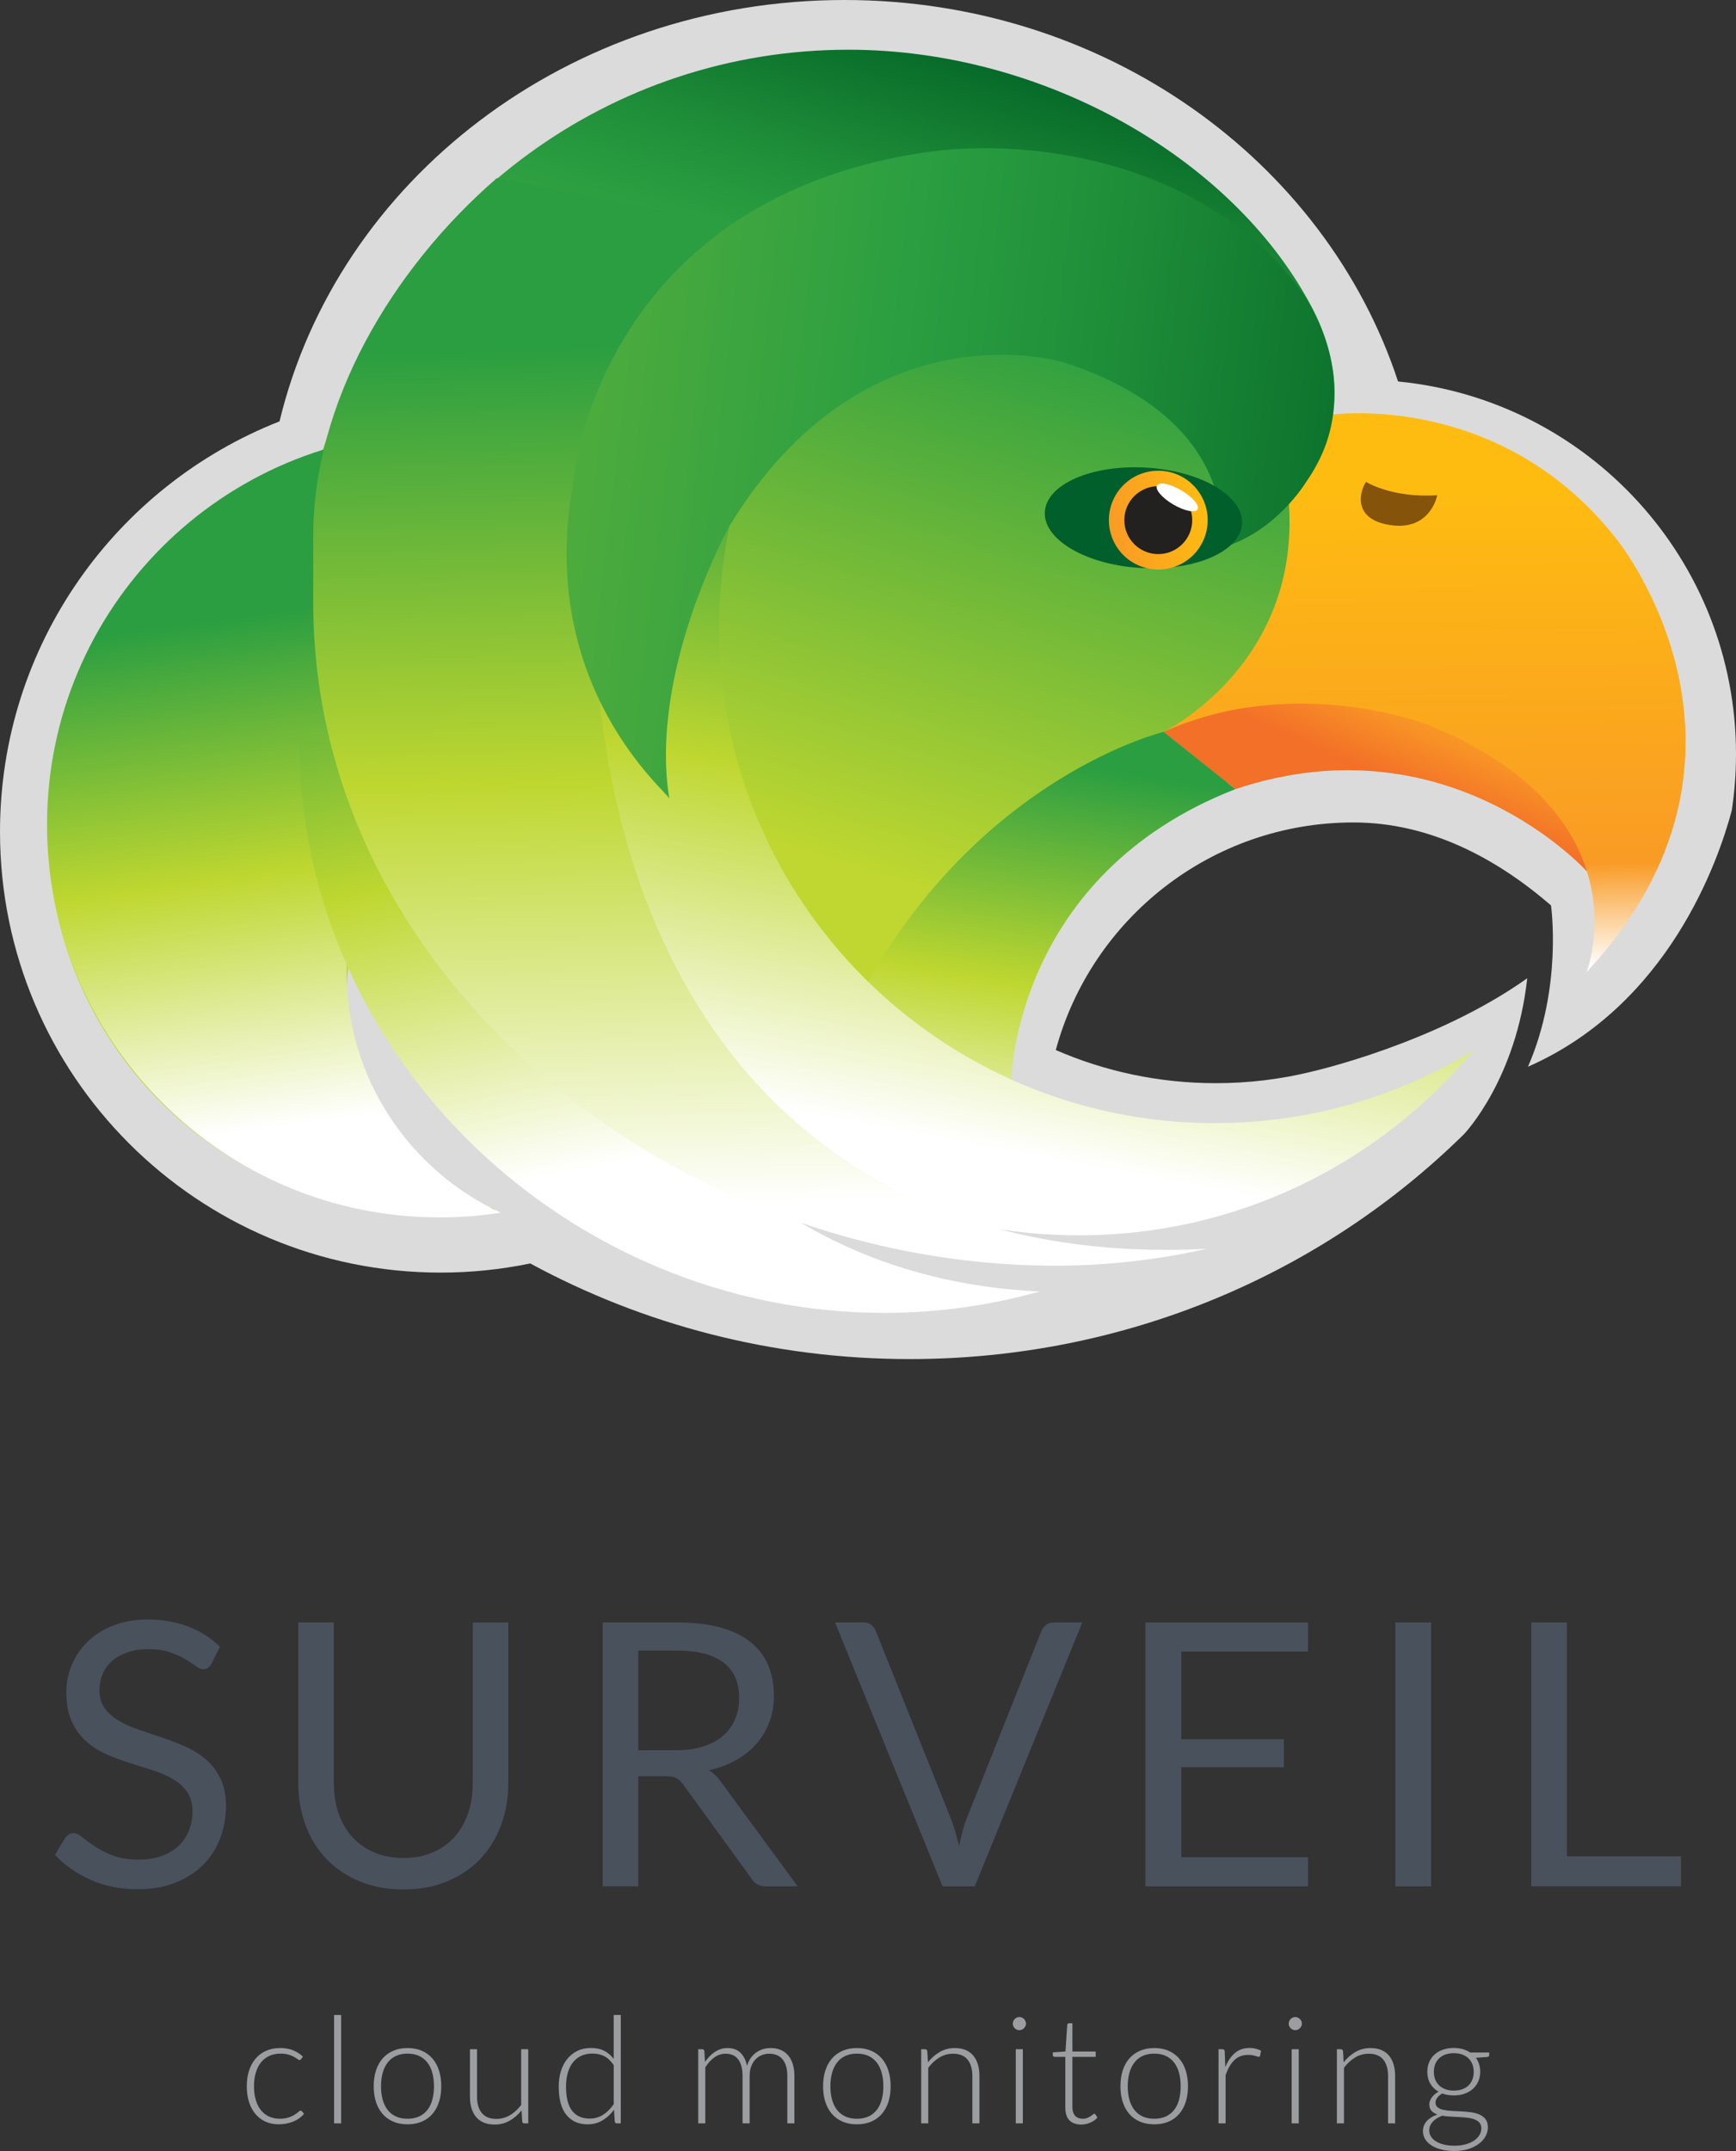 <?xml version="1.0" encoding="utf-8"?>
<!-- Generator: Adobe Illustrator 16.0.4, SVG Export Plug-In . SVG Version: 6.00 Build 0)  -->
<!DOCTYPE svg PUBLIC "-//W3C//DTD SVG 1.1//EN" "http://www.w3.org/Graphics/SVG/1.1/DTD/svg11.dtd">
<svg version="1.1" xmlns="http://www.w3.org/2000/svg" xmlns:xlink="http://www.w3.org/1999/xlink" x="0px" y="0px"
	 width="390.838px" height="484.172px" viewBox="0 0 390.838 484.172" enable-background="new 0 0 390.838 484.172"
	 xml:space="preserve">
<rect x="0" y="0" width="390.838" height="484.172" fill="#333333" stroke="none"/>
<g id="Calque_2" display="none">
	<rect x="-1523.83" y="-205.333" display="inline" fill="#FFFFFF" width="2263.846" height="1579.096"/>
</g>
<g id="Calque_1">
	<g>
		<path fill="#DBDBDB" d="M314.756,85.869C298.391,36.149,248.781,0,190.119,0C127.979,0,76.002,40.562,62.932,94.849
			C26.084,109.338,0,145.236,0,187.226c0,54.801,44.426,99.226,99.227,99.226c6.906,0,13.643-0.717,20.152-2.06
			c25.264,13.701,54.4,21.524,85.434,21.524c48.861,0,93.037-19.375,124.762-50.603c0.291-0.304,11.77-12.404,14.262-35.115
			c-20.846,14.831-48.625,21.037-48.625,21.037l0.002,0.008c-6.891,1.681-14.09,2.572-21.498,2.572
			c-12.801,0-24.98-2.66-36.016-7.458l-0.004-0.001c7.992-29.516,34.965-51.229,67.008-51.229c17.312,0,32.322,8.183,44.48,18.664
			c0,0,2.666,18.333-5.182,36.324l0.006-0.004c31.648-13.932,42.84-46.29,45.877-57.674c0.623-4.131,0.953-8.359,0.953-12.665
			C390.838,125.986,357.455,90.005,314.756,85.869z"/>
		<g>
			<path fill="#49515C" d="M47.591,374.486c-0.249,0.415-0.512,0.725-0.787,0.933c-0.276,0.207-0.636,0.311-1.078,0.311
				c-0.47,0-1.015-0.234-1.637-0.704s-1.409-0.988-2.362-1.554c-0.953-0.566-2.1-1.084-3.439-1.554
				c-1.341-0.47-2.964-0.705-4.87-0.705c-1.796,0-3.385,0.242-4.766,0.725c-1.382,0.484-2.535,1.14-3.461,1.969
				c-0.926,0.829-1.623,1.803-2.093,2.922c-0.47,1.119-0.705,2.328-0.705,3.626c0,1.658,0.408,3.033,1.223,4.124
				c0.815,1.092,1.893,2.024,3.233,2.797c1.34,0.774,2.859,1.444,4.559,2.01c1.699,0.567,3.439,1.154,5.222,1.762
				c1.782,0.608,3.522,1.292,5.222,2.051c1.699,0.76,3.219,1.72,4.56,2.88c1.339,1.16,2.417,2.583,3.232,4.269
				c0.814,1.686,1.223,3.758,1.223,6.217c0,2.597-0.442,5.035-1.326,7.314c-0.885,2.28-2.176,4.262-3.875,5.947
				c-1.699,1.686-3.786,3.012-6.259,3.979s-5.283,1.451-8.434,1.451c-3.841,0-7.343-0.697-10.506-2.093
				c-3.164-1.395-5.864-3.281-8.103-5.657l2.321-3.813c0.221-0.304,0.49-0.559,0.809-0.767c0.316-0.207,0.669-0.311,1.057-0.311
				c0.58,0,1.243,0.311,1.989,0.932c0.746,0.622,1.678,1.306,2.797,2.052s2.473,1.43,4.062,2.051s3.529,0.933,5.823,0.933
				c1.906,0,3.605-0.262,5.098-0.788c1.492-0.524,2.756-1.264,3.792-2.217s1.83-2.093,2.383-3.419s0.829-2.804,0.829-4.435
				c0-1.795-0.408-3.267-1.223-4.414c-0.815-1.146-1.886-2.106-3.212-2.88c-1.326-0.773-2.839-1.43-4.538-1.969
				c-1.699-0.539-3.439-1.091-5.222-1.658c-1.782-0.566-3.523-1.223-5.223-1.968c-1.698-0.746-3.211-1.713-4.537-2.901
				c-1.327-1.188-2.397-2.673-3.212-4.455c-0.815-1.782-1.223-3.985-1.223-6.61c0-2.099,0.407-4.13,1.223-6.092
				c0.814-1.961,1.995-3.702,3.543-5.222c1.547-1.519,3.461-2.735,5.74-3.647c2.279-0.912,4.896-1.368,7.854-1.368
				c3.315,0,6.341,0.525,9.076,1.575c2.735,1.05,5.125,2.569,7.17,4.559L47.591,374.486z"/>
			<path fill="#49515C" d="M90.816,418.209c2.459,0,4.655-0.415,6.59-1.243c1.934-0.829,3.57-1.989,4.911-3.481
				c1.34-1.492,2.362-3.274,3.066-5.346c0.705-2.072,1.058-4.352,1.058-6.838v-36.097h7.998V401.3c0,3.426-0.546,6.604-1.637,9.532
				c-1.092,2.929-2.652,5.464-4.684,7.605c-2.03,2.142-4.511,3.82-7.438,5.035c-2.929,1.216-6.217,1.824-9.864,1.824
				c-3.646,0-6.935-0.608-9.863-1.824c-2.929-1.215-5.415-2.894-7.46-5.035c-2.045-2.141-3.612-4.676-4.704-7.605
				c-1.092-2.928-1.637-6.106-1.637-9.532v-36.097h7.999v36.056c0,2.487,0.352,4.766,1.057,6.838
				c0.704,2.072,1.727,3.854,3.066,5.346c1.34,1.492,2.984,2.66,4.933,3.502C86.154,417.788,88.357,418.209,90.816,418.209z"/>
			<path fill="#49515C" d="M143.698,399.808v24.783h-7.999v-59.389h16.785c3.757,0,7.004,0.38,9.739,1.14
				c2.734,0.76,4.993,1.858,6.775,3.295s3.102,3.17,3.958,5.201s1.285,4.303,1.285,6.817c0,2.1-0.332,4.062-0.995,5.885
				c-0.663,1.824-1.623,3.46-2.88,4.911c-1.258,1.451-2.791,2.688-4.601,3.709c-1.81,1.022-3.861,1.796-6.154,2.321
				c0.994,0.58,1.879,1.423,2.652,2.528l17.323,23.582h-7.128c-1.465,0-2.542-0.566-3.232-1.699l-15.417-21.219
				c-0.471-0.663-0.981-1.14-1.534-1.43s-1.382-0.435-2.486-0.435H143.698z M143.698,393.964h8.413c2.348,0,4.413-0.283,6.195-0.85
				c1.782-0.566,3.274-1.368,4.476-2.404c1.202-1.036,2.107-2.272,2.715-3.709c0.607-1.437,0.912-3.025,0.912-4.766
				c0-3.536-1.168-6.202-3.502-7.999c-2.335-1.796-5.81-2.694-10.423-2.694h-8.786V393.964z"/>
			<path fill="#49515C" d="M188.002,365.203h6.423c0.719,0,1.299,0.18,1.741,0.539c0.441,0.359,0.773,0.815,0.994,1.368
				l16.785,41.899c0.387,0.94,0.738,1.962,1.057,3.067c0.317,1.105,0.628,2.252,0.933,3.44c0.249-1.188,0.518-2.334,0.808-3.44
				c0.291-1.104,0.629-2.127,1.016-3.067l16.702-41.899c0.192-0.469,0.524-0.905,0.994-1.306c0.47-0.4,1.05-0.601,1.741-0.601h6.465
				l-24.203,59.389h-7.253L188.002,365.203z"/>
			<path fill="#49515C" d="M294.47,365.203v6.548h-28.513v19.728h23.084v6.299h-23.084v20.266h28.513v6.548h-36.595v-59.389H294.47z
				"/>
			<path fill="#49515C" d="M322.194,424.591h-8.04v-59.389h8.04V424.591z"/>
			<path fill="#49515C" d="M352.779,417.836h25.695v6.755h-33.735v-59.389h8.04V417.836z"/>
		</g>
		<g>
			<g>
				<path fill="#9B9DA0" d="M67.785,463.495c-0.056,0.056-0.109,0.104-0.159,0.142c-0.051,0.04-0.12,0.059-0.21,0.059
					c-0.111,0-0.266-0.076-0.461-0.227c-0.196-0.151-0.456-0.316-0.78-0.495s-0.729-0.344-1.216-0.495s-1.076-0.227-1.769-0.227
					c-0.962,0-1.814,0.17-2.558,0.512c-0.744,0.341-1.37,0.83-1.878,1.467c-0.51,0.637-0.897,1.409-1.166,2.314
					c-0.269,0.906-0.402,1.923-0.402,3.052c0,1.174,0.137,2.214,0.411,3.119c0.273,0.906,0.662,1.669,1.165,2.289
					c0.503,0.621,1.112,1.093,1.828,1.417c0.715,0.324,1.509,0.486,2.381,0.486c0.806,0,1.479-0.095,2.021-0.285
					c0.542-0.19,0.989-0.397,1.342-0.621c0.352-0.224,0.631-0.43,0.838-0.621c0.207-0.19,0.372-0.285,0.495-0.285
					c0.145,0,0.257,0.056,0.335,0.168l0.437,0.537c-0.258,0.335-0.582,0.648-0.973,0.939c-0.392,0.291-0.833,0.542-1.325,0.755
					s-1.025,0.377-1.602,0.495c-0.576,0.117-1.177,0.176-1.803,0.176c-1.062,0-2.032-0.192-2.909-0.578
					c-0.878-0.386-1.633-0.945-2.265-1.677c-0.632-0.732-1.123-1.629-1.476-2.691s-0.528-2.27-0.528-3.623
					c0-1.274,0.168-2.437,0.503-3.488c0.336-1.051,0.824-1.956,1.468-2.717c0.643-0.76,1.431-1.35,2.364-1.769
					s2.004-0.629,3.212-0.629c1.084,0,2.049,0.173,2.893,0.52s1.579,0.816,2.205,1.409L67.785,463.495z"/>
				<path fill="#9B9DA0" d="M76.807,453.55v24.4h-1.593v-24.4H76.807z"/>
				<path fill="#9B9DA0" d="M91.748,460.996c1.196,0,2.267,0.204,3.212,0.612c0.944,0.408,1.741,0.987,2.39,1.735
					c0.648,0.75,1.143,1.652,1.484,2.708c0.341,1.057,0.512,2.239,0.512,3.547s-0.171,2.488-0.512,3.539
					c-0.342,1.051-0.836,1.951-1.484,2.7s-1.445,1.325-2.39,1.727c-0.945,0.402-2.016,0.604-3.212,0.604s-2.267-0.201-3.211-0.604
					c-0.945-0.402-1.744-0.978-2.398-1.727s-1.151-1.649-1.492-2.7c-0.342-1.051-0.512-2.23-0.512-3.539s0.17-2.49,0.512-3.547
					c0.341-1.057,0.838-1.959,1.492-2.708c0.654-0.749,1.453-1.327,2.398-1.735C89.481,461.2,90.552,460.996,91.748,460.996z
					 M91.748,476.911c0.995,0,1.864-0.17,2.608-0.512c0.743-0.341,1.363-0.83,1.861-1.467c0.497-0.637,0.869-1.406,1.115-2.306
					c0.245-0.899,0.369-1.909,0.369-3.027c0-1.107-0.124-2.113-0.369-3.019c-0.246-0.906-0.618-1.68-1.115-2.323
					c-0.498-0.643-1.118-1.137-1.861-1.484c-0.744-0.347-1.613-0.52-2.608-0.52s-1.864,0.173-2.607,0.52s-1.364,0.841-1.861,1.484
					c-0.498,0.643-0.872,1.417-1.124,2.323c-0.251,0.906-0.377,1.912-0.377,3.019c0,1.118,0.126,2.127,0.377,3.027
					c0.252,0.9,0.626,1.669,1.124,2.306c0.497,0.637,1.118,1.126,1.861,1.467C89.884,476.741,90.753,476.911,91.748,476.911z"/>
				<path fill="#9B9DA0" d="M107.395,461.265v10.666c0,1.565,0.359,2.792,1.077,3.681s1.812,1.333,3.281,1.333
					c1.088,0,2.104-0.276,3.045-0.83c0.942-0.553,1.79-1.322,2.541-2.306v-12.544h1.594v16.686h-0.878
					c-0.31,0-0.47-0.145-0.48-0.436l-0.152-2.482c-0.772,0.961-1.665,1.733-2.678,2.314c-1.014,0.581-2.142,0.872-3.384,0.872
					c-0.93,0-1.741-0.146-2.436-0.436c-0.694-0.291-1.271-0.71-1.729-1.258s-0.807-1.208-1.041-1.979
					c-0.235-0.771-0.353-1.644-0.353-2.616v-10.666H107.395z"/>
				<path fill="#9B9DA0" d="M138.883,477.951c-0.276,0-0.437-0.145-0.48-0.436l-0.169-2.633c-0.738,1.006-1.604,1.806-2.594,2.398
					c-0.991,0.593-2.103,0.889-3.333,0.889c-2.049,0-3.647-0.709-4.795-2.129s-1.721-3.55-1.721-6.39
					c0-1.218,0.159-2.356,0.479-3.413s0.789-1.973,1.411-2.75c0.621-0.777,1.382-1.389,2.283-1.836s1.939-0.671,3.115-0.671
					c1.131,0,2.11,0.209,2.938,0.629c0.828,0.419,1.545,1.031,2.149,1.836v-9.895h1.594v24.4H138.883z M132.759,476.877
					c1.108,0,2.111-0.285,3.007-0.855c0.896-0.57,1.696-1.364,2.401-2.381v-8.804c-0.649-0.95-1.363-1.621-2.142-2.012
					s-1.66-0.587-2.646-0.587c-0.984,0-1.848,0.179-2.586,0.537c-0.739,0.358-1.358,0.863-1.856,1.518
					c-0.498,0.654-0.873,1.437-1.125,2.348c-0.252,0.912-0.378,1.915-0.378,3.01c0,2.482,0.459,4.308,1.377,5.476
					C129.729,476.293,131.046,476.877,132.759,476.877z"/>
				<path fill="#9B9DA0" d="M157.2,477.951v-16.686h0.872c0.29,0,0.458,0.14,0.503,0.419l0.151,2.415
					c0.324-0.458,0.671-0.877,1.039-1.258c0.369-0.38,0.764-0.707,1.183-0.981s0.866-0.486,1.342-0.637
					c0.475-0.151,0.976-0.227,1.501-0.227c1.218,0,2.19,0.355,2.918,1.065c0.727,0.71,1.218,1.697,1.476,2.96
					c0.2-0.693,0.482-1.292,0.846-1.794c0.362-0.503,0.778-0.919,1.247-1.25c0.469-0.33,0.979-0.576,1.532-0.738
					s1.119-0.243,1.699-0.243c0.826,0,1.568,0.137,2.228,0.411c0.658,0.274,1.219,0.679,1.683,1.216
					c0.463,0.537,0.817,1.196,1.062,1.979c0.246,0.783,0.369,1.677,0.369,2.684v10.666h-1.594v-10.666
					c0-1.632-0.352-2.876-1.057-3.731c-0.704-0.855-1.71-1.283-3.019-1.283c-0.581,0-1.138,0.106-1.668,0.319
					c-0.531,0.212-1.001,0.528-1.409,0.947c-0.408,0.419-0.732,0.942-0.973,1.568s-0.36,1.353-0.36,2.18v10.666h-1.593v-10.666
					c0-1.621-0.325-2.862-0.973-3.723c-0.648-0.861-1.594-1.292-2.835-1.292c-0.905,0-1.743,0.271-2.515,0.813
					c-0.771,0.542-1.459,1.294-2.063,2.256v12.611H157.2z"/>
				<path fill="#9B9DA0" d="M192.92,460.996c1.196,0,2.267,0.204,3.212,0.612c0.944,0.408,1.741,0.987,2.39,1.735
					c0.648,0.75,1.143,1.652,1.484,2.708c0.341,1.057,0.512,2.239,0.512,3.547s-0.171,2.488-0.512,3.539
					c-0.342,1.051-0.836,1.951-1.484,2.7s-1.445,1.325-2.39,1.727c-0.945,0.402-2.016,0.604-3.212,0.604s-2.267-0.201-3.211-0.604
					c-0.945-0.402-1.744-0.978-2.398-1.727s-1.151-1.649-1.492-2.7c-0.342-1.051-0.512-2.23-0.512-3.539s0.17-2.49,0.512-3.547
					c0.341-1.057,0.838-1.959,1.492-2.708c0.654-0.749,1.453-1.327,2.398-1.735C190.653,461.2,191.724,460.996,192.92,460.996z
					 M192.92,476.911c0.995,0,1.864-0.17,2.608-0.512c0.743-0.341,1.363-0.83,1.861-1.467c0.497-0.637,0.869-1.406,1.115-2.306
					c0.245-0.899,0.369-1.909,0.369-3.027c0-1.107-0.124-2.113-0.369-3.019c-0.246-0.906-0.618-1.68-1.115-2.323
					c-0.498-0.643-1.118-1.137-1.861-1.484c-0.744-0.347-1.613-0.52-2.608-0.52s-1.864,0.173-2.607,0.52s-1.364,0.841-1.861,1.484
					c-0.498,0.643-0.872,1.417-1.124,2.323c-0.251,0.906-0.377,1.912-0.377,3.019c0,1.118,0.126,2.127,0.377,3.027
					c0.252,0.9,0.626,1.669,1.124,2.306c0.497,0.637,1.118,1.126,1.861,1.467C191.056,476.741,191.925,476.911,192.92,476.911z"/>
				<path fill="#9B9DA0" d="M207.393,477.951v-16.686h0.872c0.29,0,0.458,0.14,0.503,0.419l0.151,2.516
					c0.76-0.961,1.646-1.736,2.657-2.323s2.139-0.88,3.38-0.88c0.916,0,1.725,0.146,2.423,0.436c0.699,0.291,1.277,0.71,1.736,1.258
					c0.458,0.548,0.805,1.208,1.039,1.979c0.235,0.771,0.353,1.644,0.353,2.616v10.666h-1.594v-10.666
					c0-1.565-0.357-2.792-1.073-3.681c-0.715-0.889-1.811-1.333-3.286-1.333c-1.096,0-2.113,0.283-3.053,0.847
					c-0.938,0.564-1.777,1.339-2.516,2.323v12.51H207.393z"/>
				<path fill="#9B9DA0" d="M230.987,455.512c0,0.201-0.042,0.389-0.125,0.562c-0.084,0.173-0.193,0.327-0.327,0.461
					c-0.135,0.134-0.291,0.241-0.47,0.319s-0.369,0.117-0.57,0.117s-0.392-0.039-0.57-0.117s-0.335-0.185-0.47-0.319
					c-0.134-0.134-0.24-0.288-0.318-0.461s-0.117-0.361-0.117-0.562s0.039-0.394,0.117-0.579c0.078-0.184,0.185-0.344,0.318-0.478
					c0.135-0.134,0.291-0.241,0.47-0.319s0.369-0.117,0.57-0.117s0.392,0.039,0.57,0.117s0.335,0.185,0.47,0.319
					c0.134,0.134,0.243,0.293,0.327,0.478C230.945,455.118,230.987,455.311,230.987,455.512z M230.283,461.265v16.686h-1.593
					v-16.686H230.283z"/>
				<path fill="#9B9DA0" d="M243.414,478.219c-1.13,0-2.007-0.313-2.633-0.939c-0.627-0.626-0.939-1.593-0.939-2.901v-11.403h-2.398
					c-0.123,0-0.224-0.034-0.302-0.101c-0.078-0.067-0.117-0.162-0.117-0.285v-0.621l2.851-0.201l0.398-5.97
					c0.011-0.101,0.053-0.19,0.124-0.268c0.072-0.078,0.169-0.118,0.291-0.118h0.746v6.373h5.249v1.191h-5.249v11.32
					c0,0.458,0.059,0.853,0.177,1.182c0.117,0.33,0.279,0.601,0.486,0.813c0.206,0.212,0.449,0.369,0.729,0.469
					c0.279,0.101,0.581,0.151,0.905,0.151c0.402,0,0.749-0.059,1.04-0.176c0.29-0.117,0.542-0.246,0.754-0.386
					c0.213-0.14,0.386-0.268,0.521-0.386c0.134-0.117,0.24-0.176,0.318-0.176c0.09,0,0.179,0.056,0.269,0.168l0.436,0.704
					c-0.425,0.47-0.964,0.847-1.618,1.132S244.118,478.219,243.414,478.219z"/>
				<path fill="#9B9DA0" d="M259.864,460.996c1.196,0,2.267,0.204,3.212,0.612c0.944,0.408,1.741,0.987,2.39,1.735
					c0.648,0.75,1.143,1.652,1.484,2.708c0.341,1.057,0.512,2.239,0.512,3.547s-0.171,2.488-0.512,3.539
					c-0.342,1.051-0.836,1.951-1.484,2.7s-1.445,1.325-2.39,1.727c-0.945,0.402-2.016,0.604-3.212,0.604s-2.267-0.201-3.211-0.604
					c-0.945-0.402-1.744-0.978-2.398-1.727s-1.151-1.649-1.492-2.7c-0.342-1.051-0.512-2.23-0.512-3.539s0.17-2.49,0.512-3.547
					c0.341-1.057,0.838-1.959,1.492-2.708c0.654-0.749,1.453-1.327,2.398-1.735C257.598,461.2,258.668,460.996,259.864,460.996z
					 M259.864,476.911c0.995,0,1.864-0.17,2.608-0.512c0.743-0.341,1.363-0.83,1.861-1.467c0.497-0.637,0.869-1.406,1.115-2.306
					c0.245-0.899,0.369-1.909,0.369-3.027c0-1.107-0.124-2.113-0.369-3.019c-0.246-0.906-0.618-1.68-1.115-2.323
					c-0.498-0.643-1.118-1.137-1.861-1.484c-0.744-0.347-1.613-0.52-2.608-0.52s-1.864,0.173-2.607,0.52s-1.364,0.841-1.861,1.484
					c-0.498,0.643-0.872,1.417-1.124,2.323c-0.251,0.906-0.377,1.912-0.377,3.019c0,1.118,0.126,2.127,0.377,3.027
					c0.252,0.9,0.626,1.669,1.124,2.306c0.497,0.637,1.118,1.126,1.861,1.467C258,476.741,258.869,476.911,259.864,476.911z"/>
				<path fill="#9B9DA0" d="M274.337,477.951v-16.686h0.839c0.189,0,0.326,0.039,0.41,0.117c0.084,0.079,0.132,0.212,0.143,0.402
					l0.135,3.522c0.536-1.353,1.252-2.412,2.146-3.178c0.895-0.766,1.995-1.148,3.304-1.148c0.503,0,0.967,0.053,1.392,0.159
					c0.425,0.106,0.827,0.26,1.207,0.461l-0.218,1.106c-0.033,0.179-0.146,0.269-0.335,0.269c-0.067,0-0.162-0.022-0.285-0.067
					c-0.123-0.044-0.277-0.095-0.461-0.151c-0.185-0.056-0.411-0.106-0.68-0.151c-0.269-0.044-0.576-0.067-0.922-0.067
					c-1.264,0-2.301,0.392-3.111,1.174c-0.811,0.783-1.467,1.912-1.971,3.388v10.85H274.337z"/>
				<path fill="#9B9DA0" d="M293.102,455.512c0,0.201-0.042,0.389-0.125,0.562c-0.084,0.173-0.193,0.327-0.327,0.461
					c-0.135,0.134-0.291,0.241-0.47,0.319s-0.369,0.117-0.57,0.117s-0.392-0.039-0.57-0.117s-0.335-0.185-0.47-0.319
					c-0.134-0.134-0.24-0.288-0.318-0.461s-0.117-0.361-0.117-0.562s0.039-0.394,0.117-0.579c0.078-0.184,0.185-0.344,0.318-0.478
					c0.135-0.134,0.291-0.241,0.47-0.319s0.369-0.117,0.57-0.117s0.392,0.039,0.57,0.117s0.335,0.185,0.47,0.319
					c0.134,0.134,0.243,0.293,0.327,0.478C293.06,455.118,293.102,455.311,293.102,455.512z M292.397,461.265v16.686h-1.593v-16.686
					H292.397z"/>
				<path fill="#9B9DA0" d="M300.983,477.951v-16.686h0.872c0.29,0,0.458,0.14,0.503,0.419l0.151,2.516
					c0.76-0.961,1.646-1.736,2.657-2.323s2.139-0.88,3.38-0.88c0.916,0,1.725,0.146,2.423,0.436c0.699,0.291,1.277,0.71,1.736,1.258
					c0.458,0.548,0.805,1.208,1.039,1.979c0.235,0.771,0.353,1.644,0.353,2.616v10.666h-1.594v-10.666
					c0-1.565-0.357-2.792-1.073-3.681c-0.715-0.889-1.811-1.333-3.286-1.333c-1.096,0-2.113,0.283-3.053,0.847
					c-0.938,0.564-1.777,1.339-2.516,2.323v12.51H300.983z"/>
				<path fill="#9B9DA0" d="M327.312,460.979c0.727,0,1.399,0.089,2.021,0.268c0.62,0.179,1.177,0.431,1.669,0.755h4.276v0.553
					c0,0.28-0.157,0.431-0.47,0.453l-2.532,0.184c0.312,0.425,0.553,0.903,0.721,1.434c0.168,0.531,0.252,1.098,0.252,1.702
					c0,0.805-0.146,1.534-0.437,2.188c-0.291,0.654-0.696,1.213-1.216,1.677c-0.52,0.464-1.144,0.825-1.87,1.082
					s-1.531,0.386-2.414,0.386c-0.962,0-1.834-0.146-2.616-0.436c-0.47,0.268-0.839,0.587-1.107,0.956
					c-0.269,0.369-0.402,0.727-0.402,1.073c0,0.481,0.168,0.85,0.503,1.107c0.336,0.257,0.78,0.444,1.333,0.562
					c0.554,0.117,1.186,0.193,1.896,0.226c0.71,0.034,1.431,0.07,2.163,0.109s1.453,0.109,2.164,0.209
					c0.709,0.101,1.341,0.277,1.895,0.528s0.998,0.604,1.333,1.057c0.336,0.453,0.503,1.053,0.503,1.803
					c0,0.693-0.173,1.358-0.52,1.996s-0.847,1.202-1.501,1.694c-0.654,0.492-1.445,0.886-2.373,1.182
					c-0.928,0.296-1.968,0.444-3.119,0.444c-1.174,0-2.202-0.12-3.086-0.36c-0.883-0.241-1.624-0.565-2.222-0.973
					c-0.599-0.408-1.048-0.881-1.35-1.417c-0.303-0.537-0.453-1.106-0.453-1.71c0-0.883,0.291-1.644,0.872-2.281
					s1.381-1.129,2.398-1.476c-0.56-0.19-1.004-0.464-1.334-0.822c-0.329-0.357-0.494-0.855-0.494-1.493
					c0-0.235,0.044-0.48,0.134-0.738c0.09-0.257,0.224-0.511,0.402-0.763c0.179-0.251,0.395-0.489,0.646-0.712
					c0.252-0.224,0.546-0.425,0.881-0.604c-0.794-0.458-1.411-1.067-1.854-1.828c-0.441-0.76-0.662-1.649-0.662-2.667
					c0-0.805,0.143-1.535,0.428-2.188c0.285-0.654,0.688-1.216,1.207-1.686c0.521-0.47,1.149-0.833,1.887-1.09
					C325.602,461.108,326.417,460.979,327.312,460.979z M333.5,479.074c0-0.525-0.137-0.947-0.411-1.266
					c-0.273-0.318-0.64-0.567-1.098-0.746c-0.459-0.179-0.987-0.305-1.585-0.377c-0.599-0.073-1.225-0.126-1.878-0.159
					c-0.654-0.034-1.312-0.067-1.971-0.101c-0.66-0.034-1.274-0.101-1.845-0.202c-0.425,0.168-0.819,0.361-1.183,0.579
					c-0.363,0.218-0.674,0.464-0.931,0.738s-0.459,0.576-0.604,0.905c-0.146,0.33-0.218,0.69-0.218,1.082
					c0,0.492,0.125,0.948,0.377,1.367c0.252,0.419,0.62,0.782,1.106,1.09c0.486,0.307,1.082,0.55,1.786,0.729
					c0.704,0.179,1.515,0.269,2.432,0.269c0.85,0,1.641-0.095,2.373-0.285c0.732-0.19,1.369-0.458,1.912-0.805
					c0.542-0.347,0.967-0.76,1.274-1.241C333.347,480.17,333.5,479.645,333.5,479.074z M327.312,470.572
					c0.715,0,1.353-0.103,1.911-0.31c0.56-0.207,1.028-0.495,1.409-0.864c0.38-0.369,0.668-0.811,0.863-1.325
					s0.294-1.084,0.294-1.71s-0.101-1.199-0.302-1.719c-0.202-0.52-0.495-0.964-0.881-1.333c-0.386-0.369-0.855-0.654-1.409-0.855
					c-0.553-0.201-1.182-0.302-1.886-0.302c-0.705,0-1.337,0.101-1.896,0.302c-0.56,0.201-1.031,0.486-1.417,0.855
					c-0.386,0.369-0.68,0.813-0.881,1.333s-0.302,1.093-0.302,1.719s0.101,1.196,0.302,1.71s0.495,0.956,0.881,1.325
					s0.857,0.657,1.417,0.864C325.976,470.469,326.607,470.572,327.312,470.572z"/>
			</g>
		</g>
		<linearGradient id="SVGID_1_" gradientUnits="userSpaceOnUse" x1="207.472" y1="-0.826" x2="151.526" y2="182.567">
			<stop  offset="0.012" style="stop-color:#006124"/>
			<stop  offset="0.026" style="stop-color:#026426"/>
			<stop  offset="0.222" style="stop-color:#1F8E39"/>
			<stop  offset="0.322" style="stop-color:#2A9E41"/>
			<stop  offset="1" style="stop-color:#BFD730"/>
		</linearGradient>
		<path fill="url(#SVGID_1_)" d="M110.269,271.733c-18.891-7.495-32.248-25.936-32.248-47.494c0-3.599,0.373-7.111,1.08-10.499l0,0
			c19.436,47.968,214.782,37.316,192.565,39.481c-27.893,2.718-35.344-4.411-50.462-12.219
			c2.172-35.693,30.579-66.092,66.819-66.092c16.281,0,14.117-81.753,12.018-81.572c0.258-1.771,0.391-3.583,0.391-5.424
			c0-5.083-1.389-12.081-5.576-19.653c-17.789-32.838-60.018-57.069-103.845-57.069c-53.75,0-99.398,34.691-115.775,82.905l0,0
			c-1.172,3.326-2.525,6.605-3.414,10.055l-0.234,0.072c-35.213,10.953-60.783,43.8-60.783,82.619
			c0,47.777,38.73,86.508,86.508,86.508c4.824,0,9.561-0.395,14.17-1.154L110.269,271.733z"/>
		<linearGradient id="SVGID_2_" gradientUnits="userSpaceOnUse" x1="53.996" y1="138.645" x2="69.385" y2="252.778">
			<stop  offset="0" style="stop-color:#2A9E41"/>
			<stop  offset="0.507" style="stop-color:#BFD730"/>
			<stop  offset="1" style="stop-color:#FFFFFF"/>
		</linearGradient>
		<path fill="url(#SVGID_2_)" d="M98.972,97.271c-48.812,0-88.381,39.569-88.381,88.38c0,48.812,39.568,88.38,88.381,88.38
			c4.684,0,9.281-0.365,13.77-1.068c-20.496-9.462-34.719-30.193-34.719-54.249c0-8.778,1.893-17.113,5.293-24.619"/>
		<linearGradient id="SVGID_3_" gradientUnits="userSpaceOnUse" x1="312.047" y1="174.916" x2="318.459" y2="160.169">
			<stop  offset="0" style="stop-color:#F37028"/>
			<stop  offset="1" style="stop-color:#F99B25"/>
		</linearGradient>
		<path fill="url(#SVGID_3_)" d="M278.125,177.628c48.086-16.089,79.174,18.558,79.174,18.558
			c4.039-18.698-5.064-21.316-31.992-32.429c-33.738-13.923-63.336,0.985-63.336,0.985"/>
		<path fill="none" stroke="#232020" stroke-width="1.282" stroke-miterlimit="10" d="M279.193,121.55"/>
		<linearGradient id="SVGID_4_" gradientUnits="userSpaceOnUse" x1="321.352" y1="218.162" x2="320.069" y2="110.441">
			<stop  offset="0" style="stop-color:#FFFFFF"/>
			<stop  offset="0.217" style="stop-color:#F99B25"/>
			<stop  offset="1" style="stop-color:#FEBC11"/>
		</linearGradient>
		<path fill="url(#SVGID_4_)" d="M357.178,218.842c0,0,13.99-35.354-35.656-55.692c0,0-29.92-11.742-59.551,1.591
			c0,0,30.697-14.911,28.209-51.331c0,0,9.555-10.397,9.648-20.07c0,0,38.109-5.449,64.277,28.21
			C364.105,121.55,402.941,169.635,357.178,218.842z"/>
		<linearGradient id="SVGID_5_" gradientUnits="userSpaceOnUse" x1="331.894" y1="235.165" x2="331.894" y2="235.165">
			<stop  offset="0" style="stop-color:#FFFFFF"/>
			<stop  offset="1" style="stop-color:#3EC8F5"/>
		</linearGradient>
		<path fill="url(#SVGID_5_)" d="M331.895,235.165"/>
		<path fill="#85540A" d="M307.549,108.469c0,0,5.768,3.656,16.027,3.014c0,0-1.475,8.009-10.453,6.728
			C304.148,116.929,306.244,110.269,307.549,108.469z"/>
		<linearGradient id="SVGID_6_" gradientUnits="userSpaceOnUse" x1="241.011" y1="171.973" x2="225.624" y2="271.134">
			<stop  offset="0" style="stop-color:#2A9E41"/>
			<stop  offset="0.507" style="stop-color:#BFD730"/>
			<stop  offset="1" style="stop-color:#FFFFFF"/>
		</linearGradient>
		<path fill="url(#SVGID_6_)" d="M261.971,164.741c0,0-40.188,9.668-66.552,56.207l10.424,27.13h20.193l1.661-5.072
			c0,0,0.635-45.991,50.428-65.377L261.971,164.741z"/>
		<linearGradient id="SVGID_7_" gradientUnits="userSpaceOnUse" x1="127.796" y1="118.88" x2="155.363" y2="258.32">
			<stop  offset="0" style="stop-color:#2A9E41"/>
			<stop  offset="0.507" style="stop-color:#BFD730"/>
			<stop  offset="1" style="stop-color:#FFFFFF"/>
		</linearGradient>
		<path fill="url(#SVGID_7_)" d="M67.433,167.079c0,70.935,60.725,128.441,131.66,128.441c12.117,0,23.84-1.679,34.954-4.814
			c-68.136-3.151-109.782-56.683-109.782-125.595"/>
		<linearGradient id="SVGID_8_" gradientUnits="userSpaceOnUse" x1="245.358" y1="109.04" x2="217.724" y2="257.494">
			<stop  offset="0" style="stop-color:#2A9E41"/>
			<stop  offset="0.507" style="stop-color:#BFD730"/>
			<stop  offset="1" style="stop-color:#FFFFFF"/>
		</linearGradient>
		<path fill="url(#SVGID_8_)" d="M331.895,236.306c-21.223,25.514-53.207,41.758-88.988,41.758
			c-63.894,0-115.692-51.797-115.692-115.692c0-50.695,32.607-93.772,77.992-109.408c-26.346,20.41-43.307,52.353-43.307,88.258
			c0,61.624,49.957,111.58,111.581,111.58C294.896,252.802,314.902,246.766,331.895,236.306z"/>
		<linearGradient id="SVGID_9_" gradientUnits="userSpaceOnUse" x1="167.645" y1="76.831" x2="172.729" y2="270.82">
			<stop  offset="0" style="stop-color:#2A9E41"/>
			<stop  offset="0.507" style="stop-color:#BFD730"/>
			<stop  offset="1" style="stop-color:#FFFFFF"/>
		</linearGradient>
		<path fill="url(#SVGID_9_)" d="M111.839,40.11c-23.797,20.68-41.322,50.599-41.322,80.519v14.959
			c0,85.1,81.908,149.305,167.009,149.305c11.75,0,23.191-1.317,34.188-3.809c-2.969,0.17-5.959,0.26-8.971,0.26
			c-85.101,0-128.987-62.836-128.987-147.935c0-13.241,42.02-67.856,43.82-80.446"/>
		<linearGradient id="SVGID_10_" gradientUnits="userSpaceOnUse" x1="340.426" y1="124.447" x2="-96.352" y2="72.758">
			<stop  offset="0.012" style="stop-color:#006124"/>
			<stop  offset="0.026" style="stop-color:#026426"/>
			<stop  offset="0.222" style="stop-color:#1F8E39"/>
			<stop  offset="0.322" style="stop-color:#2A9E41"/>
			<stop  offset="1" style="stop-color:#BFD730"/>
		</linearGradient>
		<path fill="url(#SVGID_10_)" d="M274.732,123.376c0,0,6.135-28.342-35.217-41.816c0,0-44.415-13.745-75.271,36.791
			c0,0-18.244,32.797-13.543,61.434c-0.207-1.368-29.705-24.869-21.799-70.458c0,0,4.65-63.187,78.219-74.867
			c26.925-4.273,66.7,3.206,86.743,32.404c0,0,14.664,21.024,0.201,41.604l0,0C294.066,108.469,287.205,119.967,274.732,123.376z"/>
		
			<ellipse transform="matrix(0.998 0.06 -0.06 0.998 7.509 -15.323)" fill="#005F2A" cx="257.435" cy="116.661" rx="22.243" ry="11.314"/>
		
			<linearGradient id="SVGID_11_" gradientUnits="userSpaceOnUse" x1="-846.698" y1="-386.678" x2="-824.457" y2="-386.678" gradientTransform="matrix(0.982 -0.188 0.188 0.982 1154.199 339.555)">
			<stop  offset="0" style="stop-color:#F99B25"/>
			<stop  offset="1" style="stop-color:#FEBC11"/>
		</linearGradient>
		<circle fill="url(#SVGID_11_)" cx="260.77" cy="117.078" r="11.121"/>
		<circle fill="#232020" cx="260.769" cy="117.078" r="7.645"/>
		
			<ellipse transform="matrix(0.509 -0.861 0.861 0.509 33.813 283.112)" fill="#FFFFFF" cx="264.953" cy="111.931" rx="1.832" ry="5.298"/>
	</g>
</g>
</svg>
